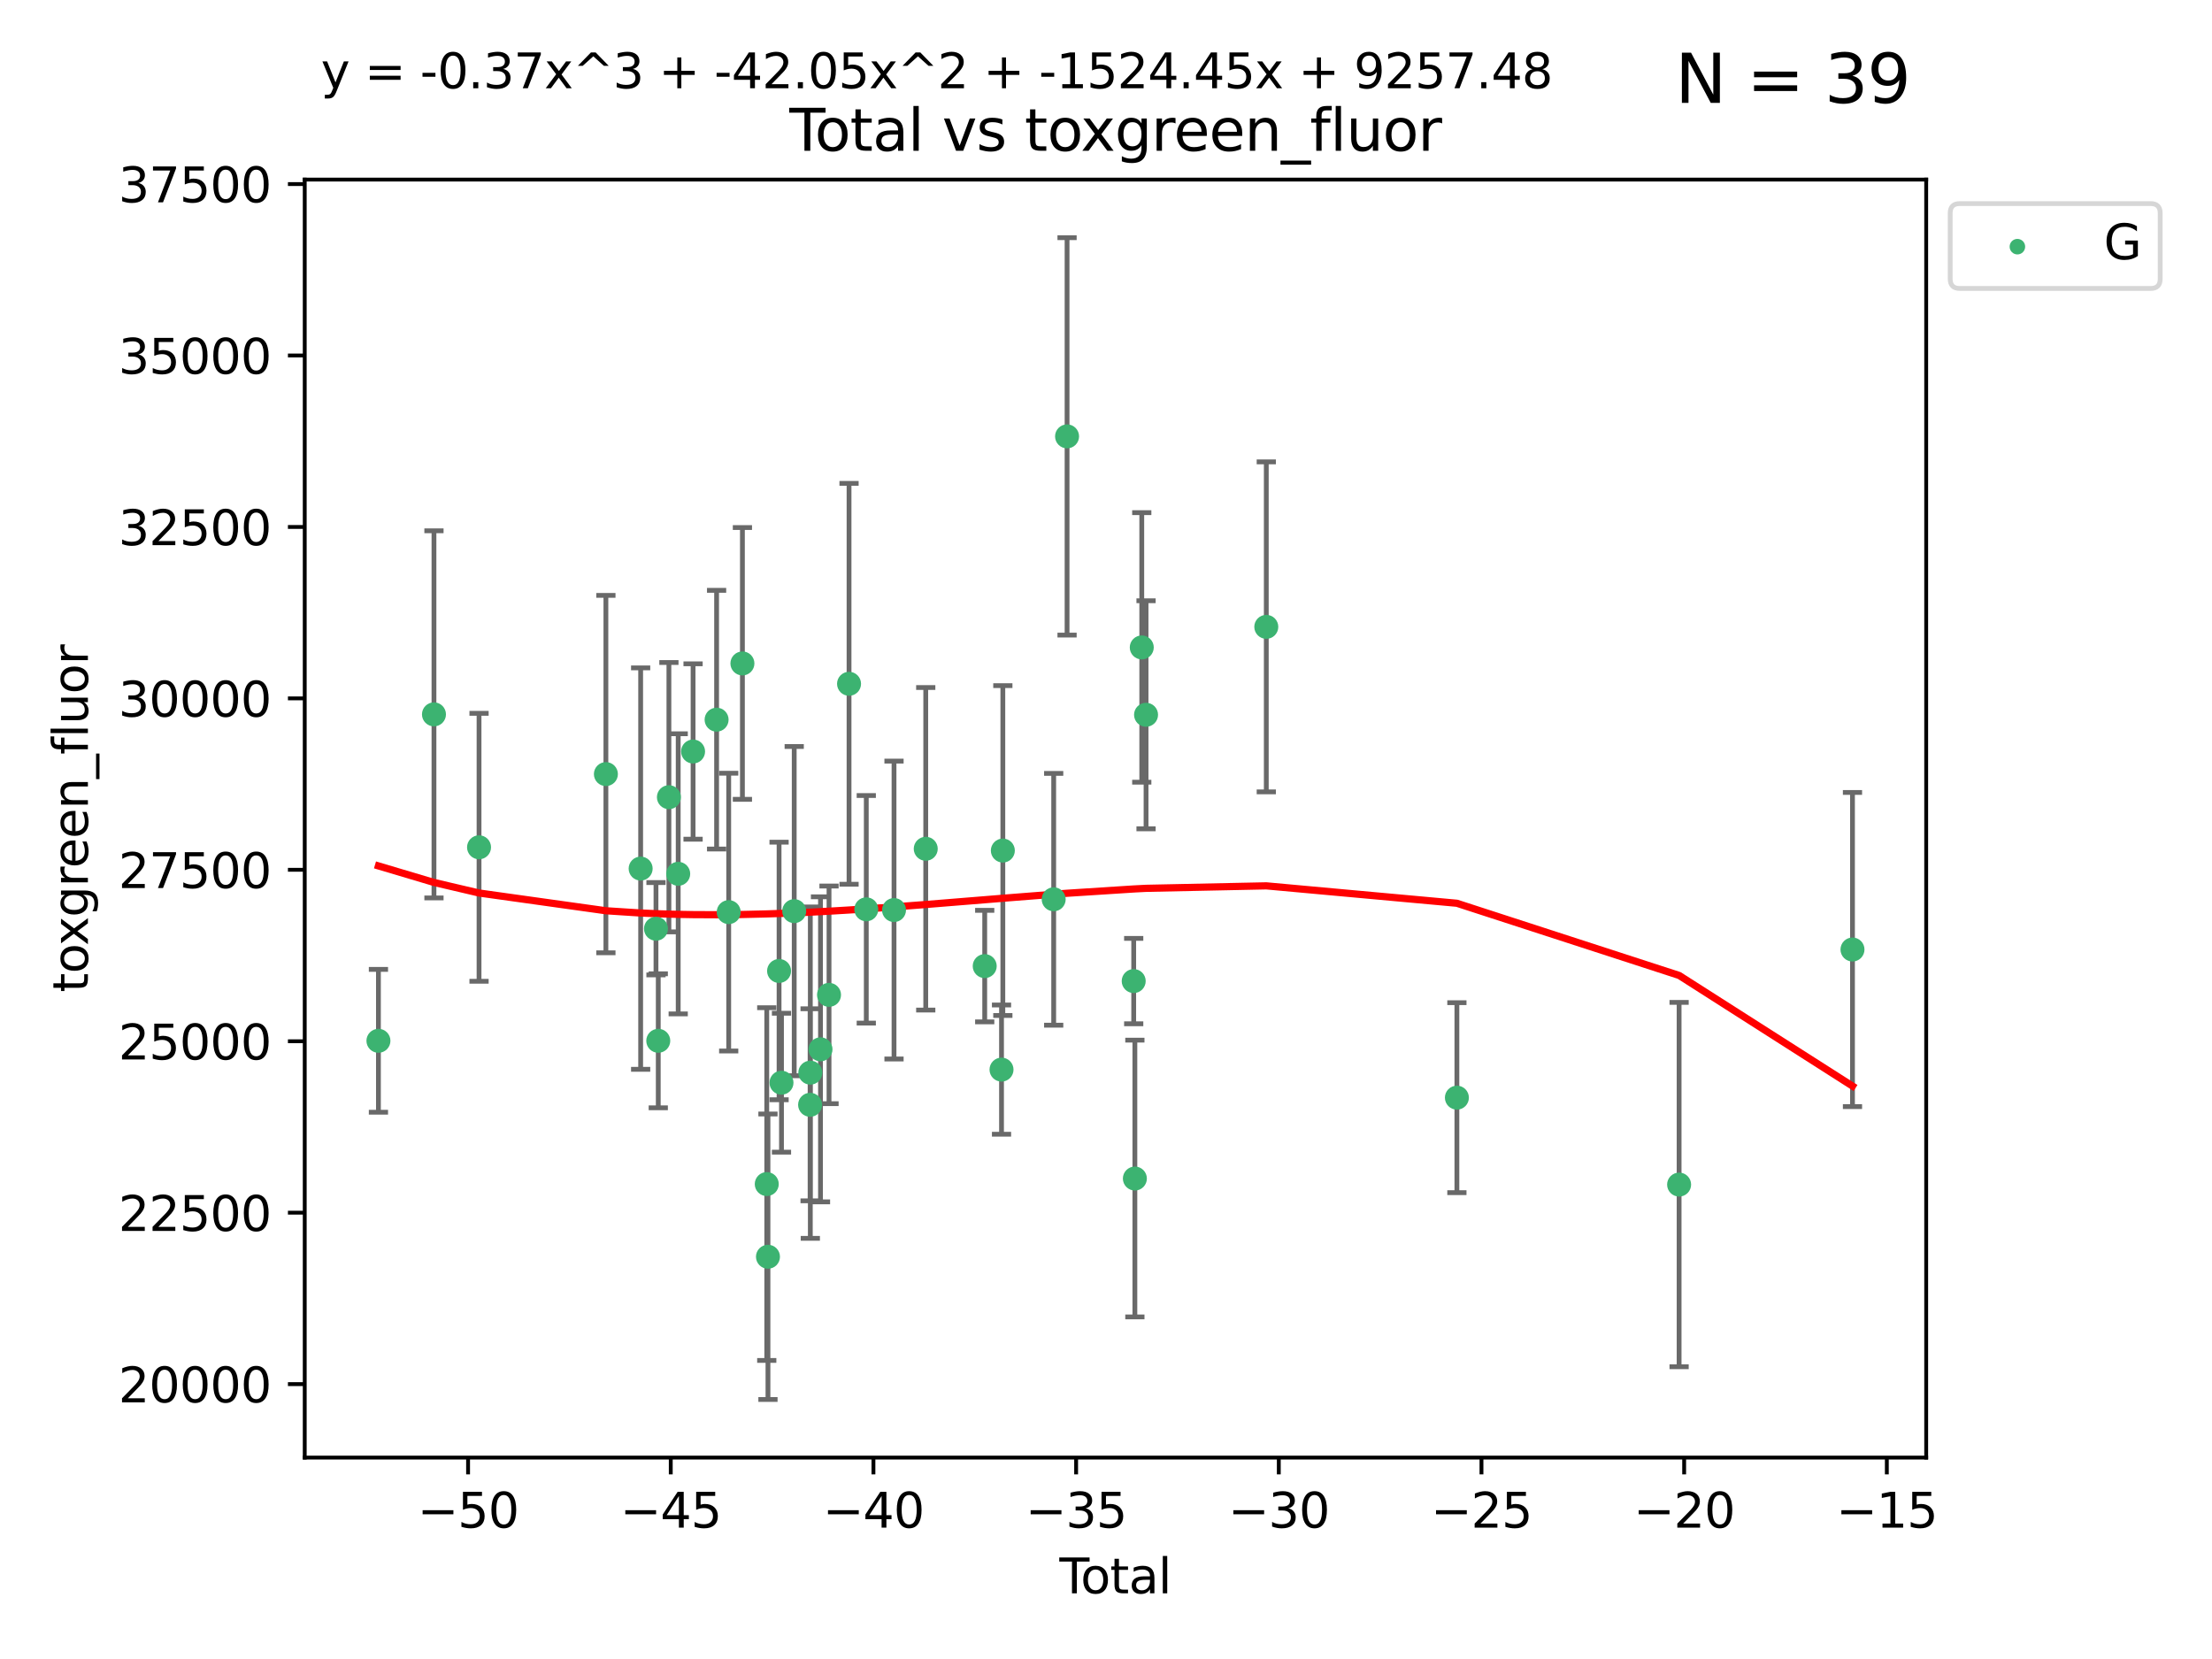 <?xml version="1.0" encoding="utf-8" standalone="no"?>
<!DOCTYPE svg PUBLIC "-//W3C//DTD SVG 1.1//EN"
  "http://www.w3.org/Graphics/SVG/1.1/DTD/svg11.dtd">
<svg xmlns:xlink="http://www.w3.org/1999/xlink" width="460.8pt" height="345.6pt" viewBox="0 0 460.8 345.6" xmlns="http://www.w3.org/2000/svg" version="1.1">
 <defs>
  <style type="text/css">*{stroke-linejoin: round; stroke-linecap: butt}</style>
 </defs>
 <g id="figure_1">
  <g id="patch_1">
   <path d="M 0 345.6 
L 460.8 345.6 
L 460.8 0 
L 0 0 
z
" style="fill: #ffffff"/>
  </g>
  <g id="axes_1">
   <g id="patch_2">
    <path d="M 63.481 303.64 
L 401.26 303.64 
L 401.26 37.411 
L 63.481 37.411 
z
" style="fill: #ffffff"/>
   </g>
   <g id="PathCollection_1">
    <defs>
     <path id="m3b9c6adaae" d="M 0 1.118 
C 0.297 1.118 0.581 1 0.791 0.791 
C 1 0.581 1.118 0.297 1.118 0 
C 1.118 -0.297 1 -0.581 0.791 -0.791 
C 0.581 -1 0.297 -1.118 0 -1.118 
C -0.297 -1.118 -0.581 -1 -0.791 -0.791 
C -1 -0.581 -1.118 -0.297 -1.118 0 
C -1.118 0.297 -1 0.581 -0.791 0.791 
C -0.581 1 -0.297 1.118 0 1.118 
z
" style="stroke: #3cb371"/>
    </defs>
    <g clip-path="url(#p99d0c70293)">
     <use xlink:href="#m3b9c6adaae" x="78.835" y="216.818" style="fill: #3cb371; stroke: #3cb371"/>
     <use xlink:href="#m3b9c6adaae" x="90.403" y="148.814" style="fill: #3cb371; stroke: #3cb371"/>
     <use xlink:href="#m3b9c6adaae" x="99.793" y="176.506" style="fill: #3cb371; stroke: #3cb371"/>
     <use xlink:href="#m3b9c6adaae" x="126.219" y="161.257" style="fill: #3cb371; stroke: #3cb371"/>
     <use xlink:href="#m3b9c6adaae" x="133.459" y="180.942" style="fill: #3cb371; stroke: #3cb371"/>
     <use xlink:href="#m3b9c6adaae" x="136.653" y="193.471" style="fill: #3cb371; stroke: #3cb371"/>
     <use xlink:href="#m3b9c6adaae" x="137.129" y="216.817" style="fill: #3cb371; stroke: #3cb371"/>
     <use xlink:href="#m3b9c6adaae" x="139.346" y="166.069" style="fill: #3cb371; stroke: #3cb371"/>
     <use xlink:href="#m3b9c6adaae" x="141.283" y="182.031" style="fill: #3cb371; stroke: #3cb371"/>
     <use xlink:href="#m3b9c6adaae" x="144.38" y="156.552" style="fill: #3cb371; stroke: #3cb371"/>
     <use xlink:href="#m3b9c6adaae" x="149.28" y="149.921" style="fill: #3cb371; stroke: #3cb371"/>
     <use xlink:href="#m3b9c6adaae" x="151.802" y="190.011" style="fill: #3cb371; stroke: #3cb371"/>
     <use xlink:href="#m3b9c6adaae" x="154.658" y="138.206" style="fill: #3cb371; stroke: #3cb371"/>
     <use xlink:href="#m3b9c6adaae" x="159.73" y="246.662" style="fill: #3cb371; stroke: #3cb371"/>
     <use xlink:href="#m3b9c6adaae" x="159.982" y="261.804" style="fill: #3cb371; stroke: #3cb371"/>
     <use xlink:href="#m3b9c6adaae" x="162.295" y="202.27" style="fill: #3cb371; stroke: #3cb371"/>
     <use xlink:href="#m3b9c6adaae" x="162.798" y="225.547" style="fill: #3cb371; stroke: #3cb371"/>
     <use xlink:href="#m3b9c6adaae" x="165.449" y="189.804" style="fill: #3cb371; stroke: #3cb371"/>
     <use xlink:href="#m3b9c6adaae" x="168.759" y="230.15" style="fill: #3cb371; stroke: #3cb371"/>
     <use xlink:href="#m3b9c6adaae" x="168.805" y="223.452" style="fill: #3cb371; stroke: #3cb371"/>
     <use xlink:href="#m3b9c6adaae" x="170.925" y="218.594" style="fill: #3cb371; stroke: #3cb371"/>
     <use xlink:href="#m3b9c6adaae" x="172.701" y="207.247" style="fill: #3cb371; stroke: #3cb371"/>
     <use xlink:href="#m3b9c6adaae" x="176.871" y="142.447" style="fill: #3cb371; stroke: #3cb371"/>
     <use xlink:href="#m3b9c6adaae" x="180.462" y="189.426" style="fill: #3cb371; stroke: #3cb371"/>
     <use xlink:href="#m3b9c6adaae" x="186.24" y="189.58" style="fill: #3cb371; stroke: #3cb371"/>
     <use xlink:href="#m3b9c6adaae" x="192.849" y="176.816" style="fill: #3cb371; stroke: #3cb371"/>
     <use xlink:href="#m3b9c6adaae" x="205.134" y="201.257" style="fill: #3cb371; stroke: #3cb371"/>
     <use xlink:href="#m3b9c6adaae" x="208.634" y="222.819" style="fill: #3cb371; stroke: #3cb371"/>
     <use xlink:href="#m3b9c6adaae" x="208.91" y="177.187" style="fill: #3cb371; stroke: #3cb371"/>
     <use xlink:href="#m3b9c6adaae" x="219.502" y="187.338" style="fill: #3cb371; stroke: #3cb371"/>
     <use xlink:href="#m3b9c6adaae" x="222.289" y="90.904" style="fill: #3cb371; stroke: #3cb371"/>
     <use xlink:href="#m3b9c6adaae" x="236.171" y="204.375" style="fill: #3cb371; stroke: #3cb371"/>
     <use xlink:href="#m3b9c6adaae" x="236.415" y="245.511" style="fill: #3cb371; stroke: #3cb371"/>
     <use xlink:href="#m3b9c6adaae" x="237.851" y="134.87" style="fill: #3cb371; stroke: #3cb371"/>
     <use xlink:href="#m3b9c6adaae" x="238.743" y="148.901" style="fill: #3cb371; stroke: #3cb371"/>
     <use xlink:href="#m3b9c6adaae" x="263.791" y="130.585" style="fill: #3cb371; stroke: #3cb371"/>
     <use xlink:href="#m3b9c6adaae" x="303.497" y="228.663" style="fill: #3cb371; stroke: #3cb371"/>
     <use xlink:href="#m3b9c6adaae" x="349.789" y="246.77" style="fill: #3cb371; stroke: #3cb371"/>
     <use xlink:href="#m3b9c6adaae" x="385.906" y="197.801" style="fill: #3cb371; stroke: #3cb371"/>
    </g>
   </g>
   <g id="matplotlib.axis_1">
    <g id="xtick_1">
     <g id="line2d_1">
      <defs>
       <path id="m5e3660c1a8" d="M 0 0 
L 0 3.5 
" style="stroke: #000000; stroke-width: 0.8"/>
      </defs>
      <g>
       <use xlink:href="#m5e3660c1a8" x="97.509" y="303.64" style="stroke: #000000; stroke-width: 0.8"/>
      </g>
     </g>
     <g id="text_1">
      <!-- −50 -->
      <g transform="translate(86.957 318.238)scale(0.1 -0.1)">
       <defs>
        <path id="DejaVuSans-2212" d="M 678 2272 
L 4684 2272 
L 4684 1741 
L 678 1741 
L 678 2272 
z
" transform="scale(0.016)"/>
        <path id="DejaVuSans-35" d="M 691 4666 
L 3169 4666 
L 3169 4134 
L 1269 4134 
L 1269 2991 
Q 1406 3038 1543 3061 
Q 1681 3084 1819 3084 
Q 2600 3084 3056 2656 
Q 3513 2228 3513 1497 
Q 3513 744 3044 326 
Q 2575 -91 1722 -91 
Q 1428 -91 1123 -41 
Q 819 9 494 109 
L 494 744 
Q 775 591 1075 516 
Q 1375 441 1709 441 
Q 2250 441 2565 725 
Q 2881 1009 2881 1497 
Q 2881 1984 2565 2268 
Q 2250 2553 1709 2553 
Q 1456 2553 1204 2497 
Q 953 2441 691 2322 
L 691 4666 
z
" transform="scale(0.016)"/>
        <path id="DejaVuSans-30" d="M 2034 4250 
Q 1547 4250 1301 3770 
Q 1056 3291 1056 2328 
Q 1056 1369 1301 889 
Q 1547 409 2034 409 
Q 2525 409 2770 889 
Q 3016 1369 3016 2328 
Q 3016 3291 2770 3770 
Q 2525 4250 2034 4250 
z
M 2034 4750 
Q 2819 4750 3233 4129 
Q 3647 3509 3647 2328 
Q 3647 1150 3233 529 
Q 2819 -91 2034 -91 
Q 1250 -91 836 529 
Q 422 1150 422 2328 
Q 422 3509 836 4129 
Q 1250 4750 2034 4750 
z
" transform="scale(0.016)"/>
       </defs>
       <use xlink:href="#DejaVuSans-2212"/>
       <use xlink:href="#DejaVuSans-35" x="83.789"/>
       <use xlink:href="#DejaVuSans-30" x="147.412"/>
      </g>
     </g>
    </g>
    <g id="xtick_2">
     <g id="line2d_2">
      <g>
       <use xlink:href="#m5e3660c1a8" x="139.731" y="303.64" style="stroke: #000000; stroke-width: 0.8"/>
      </g>
     </g>
     <g id="text_2">
      <!-- −45 -->
      <g transform="translate(129.179 318.238)scale(0.1 -0.1)">
       <defs>
        <path id="DejaVuSans-34" d="M 2419 4116 
L 825 1625 
L 2419 1625 
L 2419 4116 
z
M 2253 4666 
L 3047 4666 
L 3047 1625 
L 3713 1625 
L 3713 1100 
L 3047 1100 
L 3047 0 
L 2419 0 
L 2419 1100 
L 313 1100 
L 313 1709 
L 2253 4666 
z
" transform="scale(0.016)"/>
       </defs>
       <use xlink:href="#DejaVuSans-2212"/>
       <use xlink:href="#DejaVuSans-34" x="83.789"/>
       <use xlink:href="#DejaVuSans-35" x="147.412"/>
      </g>
     </g>
    </g>
    <g id="xtick_3">
     <g id="line2d_3">
      <g>
       <use xlink:href="#m5e3660c1a8" x="181.953" y="303.64" style="stroke: #000000; stroke-width: 0.8"/>
      </g>
     </g>
     <g id="text_3">
      <!-- −40 -->
      <g transform="translate(171.401 318.238)scale(0.1 -0.1)">
       <use xlink:href="#DejaVuSans-2212"/>
       <use xlink:href="#DejaVuSans-34" x="83.789"/>
       <use xlink:href="#DejaVuSans-30" x="147.412"/>
      </g>
     </g>
    </g>
    <g id="xtick_4">
     <g id="line2d_4">
      <g>
       <use xlink:href="#m5e3660c1a8" x="224.175" y="303.64" style="stroke: #000000; stroke-width: 0.8"/>
      </g>
     </g>
     <g id="text_4">
      <!-- −35 -->
      <g transform="translate(213.622 318.238)scale(0.1 -0.1)">
       <defs>
        <path id="DejaVuSans-33" d="M 2597 2516 
Q 3050 2419 3304 2112 
Q 3559 1806 3559 1356 
Q 3559 666 3084 287 
Q 2609 -91 1734 -91 
Q 1441 -91 1130 -33 
Q 819 25 488 141 
L 488 750 
Q 750 597 1062 519 
Q 1375 441 1716 441 
Q 2309 441 2620 675 
Q 2931 909 2931 1356 
Q 2931 1769 2642 2001 
Q 2353 2234 1838 2234 
L 1294 2234 
L 1294 2753 
L 1863 2753 
Q 2328 2753 2575 2939 
Q 2822 3125 2822 3475 
Q 2822 3834 2567 4026 
Q 2313 4219 1838 4219 
Q 1578 4219 1281 4162 
Q 984 4106 628 3988 
L 628 4550 
Q 988 4650 1302 4700 
Q 1616 4750 1894 4750 
Q 2613 4750 3031 4423 
Q 3450 4097 3450 3541 
Q 3450 3153 3228 2886 
Q 3006 2619 2597 2516 
z
" transform="scale(0.016)"/>
       </defs>
       <use xlink:href="#DejaVuSans-2212"/>
       <use xlink:href="#DejaVuSans-33" x="83.789"/>
       <use xlink:href="#DejaVuSans-35" x="147.412"/>
      </g>
     </g>
    </g>
    <g id="xtick_5">
     <g id="line2d_5">
      <g>
       <use xlink:href="#m5e3660c1a8" x="266.396" y="303.64" style="stroke: #000000; stroke-width: 0.8"/>
      </g>
     </g>
     <g id="text_5">
      <!-- −30 -->
      <g transform="translate(255.844 318.238)scale(0.1 -0.1)">
       <use xlink:href="#DejaVuSans-2212"/>
       <use xlink:href="#DejaVuSans-33" x="83.789"/>
       <use xlink:href="#DejaVuSans-30" x="147.412"/>
      </g>
     </g>
    </g>
    <g id="xtick_6">
     <g id="line2d_6">
      <g>
       <use xlink:href="#m5e3660c1a8" x="308.618" y="303.64" style="stroke: #000000; stroke-width: 0.8"/>
      </g>
     </g>
     <g id="text_6">
      <!-- −25 -->
      <g transform="translate(298.066 318.238)scale(0.1 -0.1)">
       <defs>
        <path id="DejaVuSans-32" d="M 1228 531 
L 3431 531 
L 3431 0 
L 469 0 
L 469 531 
Q 828 903 1448 1529 
Q 2069 2156 2228 2338 
Q 2531 2678 2651 2914 
Q 2772 3150 2772 3378 
Q 2772 3750 2511 3984 
Q 2250 4219 1831 4219 
Q 1534 4219 1204 4116 
Q 875 4013 500 3803 
L 500 4441 
Q 881 4594 1212 4672 
Q 1544 4750 1819 4750 
Q 2544 4750 2975 4387 
Q 3406 4025 3406 3419 
Q 3406 3131 3298 2873 
Q 3191 2616 2906 2266 
Q 2828 2175 2409 1742 
Q 1991 1309 1228 531 
z
" transform="scale(0.016)"/>
       </defs>
       <use xlink:href="#DejaVuSans-2212"/>
       <use xlink:href="#DejaVuSans-32" x="83.789"/>
       <use xlink:href="#DejaVuSans-35" x="147.412"/>
      </g>
     </g>
    </g>
    <g id="xtick_7">
     <g id="line2d_7">
      <g>
       <use xlink:href="#m5e3660c1a8" x="350.84" y="303.64" style="stroke: #000000; stroke-width: 0.8"/>
      </g>
     </g>
     <g id="text_7">
      <!-- −20 -->
      <g transform="translate(340.287 318.238)scale(0.1 -0.1)">
       <use xlink:href="#DejaVuSans-2212"/>
       <use xlink:href="#DejaVuSans-32" x="83.789"/>
       <use xlink:href="#DejaVuSans-30" x="147.412"/>
      </g>
     </g>
    </g>
    <g id="xtick_8">
     <g id="line2d_8">
      <g>
       <use xlink:href="#m5e3660c1a8" x="393.061" y="303.64" style="stroke: #000000; stroke-width: 0.8"/>
      </g>
     </g>
     <g id="text_8">
      <!-- −15 -->
      <g transform="translate(382.509 318.238)scale(0.1 -0.1)">
       <defs>
        <path id="DejaVuSans-31" d="M 794 531 
L 1825 531 
L 1825 4091 
L 703 3866 
L 703 4441 
L 1819 4666 
L 2450 4666 
L 2450 531 
L 3481 531 
L 3481 0 
L 794 0 
L 794 531 
z
" transform="scale(0.016)"/>
       </defs>
       <use xlink:href="#DejaVuSans-2212"/>
       <use xlink:href="#DejaVuSans-31" x="83.789"/>
       <use xlink:href="#DejaVuSans-35" x="147.412"/>
      </g>
     </g>
    </g>
    <g id="text_9">
     <!-- Total -->
     <g transform="translate(220.694 331.917)scale(0.1 -0.1)">
      <defs>
       <path id="DejaVuSans-54" d="M -19 4666 
L 3928 4666 
L 3928 4134 
L 2272 4134 
L 2272 0 
L 1638 0 
L 1638 4134 
L -19 4134 
L -19 4666 
z
" transform="scale(0.016)"/>
       <path id="DejaVuSans-6f" d="M 1959 3097 
Q 1497 3097 1228 2736 
Q 959 2375 959 1747 
Q 959 1119 1226 758 
Q 1494 397 1959 397 
Q 2419 397 2687 759 
Q 2956 1122 2956 1747 
Q 2956 2369 2687 2733 
Q 2419 3097 1959 3097 
z
M 1959 3584 
Q 2709 3584 3137 3096 
Q 3566 2609 3566 1747 
Q 3566 888 3137 398 
Q 2709 -91 1959 -91 
Q 1206 -91 779 398 
Q 353 888 353 1747 
Q 353 2609 779 3096 
Q 1206 3584 1959 3584 
z
" transform="scale(0.016)"/>
       <path id="DejaVuSans-74" d="M 1172 4494 
L 1172 3500 
L 2356 3500 
L 2356 3053 
L 1172 3053 
L 1172 1153 
Q 1172 725 1289 603 
Q 1406 481 1766 481 
L 2356 481 
L 2356 0 
L 1766 0 
Q 1100 0 847 248 
Q 594 497 594 1153 
L 594 3053 
L 172 3053 
L 172 3500 
L 594 3500 
L 594 4494 
L 1172 4494 
z
" transform="scale(0.016)"/>
       <path id="DejaVuSans-61" d="M 2194 1759 
Q 1497 1759 1228 1600 
Q 959 1441 959 1056 
Q 959 750 1161 570 
Q 1363 391 1709 391 
Q 2188 391 2477 730 
Q 2766 1069 2766 1631 
L 2766 1759 
L 2194 1759 
z
M 3341 1997 
L 3341 0 
L 2766 0 
L 2766 531 
Q 2569 213 2275 61 
Q 1981 -91 1556 -91 
Q 1019 -91 701 211 
Q 384 513 384 1019 
Q 384 1609 779 1909 
Q 1175 2209 1959 2209 
L 2766 2209 
L 2766 2266 
Q 2766 2663 2505 2880 
Q 2244 3097 1772 3097 
Q 1472 3097 1187 3025 
Q 903 2953 641 2809 
L 641 3341 
Q 956 3463 1253 3523 
Q 1550 3584 1831 3584 
Q 2591 3584 2966 3190 
Q 3341 2797 3341 1997 
z
" transform="scale(0.016)"/>
       <path id="DejaVuSans-6c" d="M 603 4863 
L 1178 4863 
L 1178 0 
L 603 0 
L 603 4863 
z
" transform="scale(0.016)"/>
      </defs>
      <use xlink:href="#DejaVuSans-54"/>
      <use xlink:href="#DejaVuSans-6f" x="44.084"/>
      <use xlink:href="#DejaVuSans-74" x="105.266"/>
      <use xlink:href="#DejaVuSans-61" x="144.475"/>
      <use xlink:href="#DejaVuSans-6c" x="205.754"/>
     </g>
    </g>
   </g>
   <g id="matplotlib.axis_2">
    <g id="ytick_1">
     <g id="line2d_9">
      <defs>
       <path id="me603b0753c" d="M 0 0 
L -3.5 0 
" style="stroke: #000000; stroke-width: 0.8"/>
      </defs>
      <g>
       <use xlink:href="#me603b0753c" x="63.481" y="288.337" style="stroke: #000000; stroke-width: 0.8"/>
      </g>
     </g>
     <g id="text_10">
      <!-- 20000 -->
      <g transform="translate(24.669 292.136)scale(0.1 -0.1)">
       <use xlink:href="#DejaVuSans-32"/>
       <use xlink:href="#DejaVuSans-30" x="63.623"/>
       <use xlink:href="#DejaVuSans-30" x="127.246"/>
       <use xlink:href="#DejaVuSans-30" x="190.869"/>
       <use xlink:href="#DejaVuSans-30" x="254.492"/>
      </g>
     </g>
    </g>
    <g id="ytick_2">
     <g id="line2d_10">
      <g>
       <use xlink:href="#me603b0753c" x="63.481" y="252.624" style="stroke: #000000; stroke-width: 0.8"/>
      </g>
     </g>
     <g id="text_11">
      <!-- 22500 -->
      <g transform="translate(24.669 256.423)scale(0.1 -0.1)">
       <use xlink:href="#DejaVuSans-32"/>
       <use xlink:href="#DejaVuSans-32" x="63.623"/>
       <use xlink:href="#DejaVuSans-35" x="127.246"/>
       <use xlink:href="#DejaVuSans-30" x="190.869"/>
       <use xlink:href="#DejaVuSans-30" x="254.492"/>
      </g>
     </g>
    </g>
    <g id="ytick_3">
     <g id="line2d_11">
      <g>
       <use xlink:href="#me603b0753c" x="63.481" y="216.91" style="stroke: #000000; stroke-width: 0.8"/>
      </g>
     </g>
     <g id="text_12">
      <!-- 25000 -->
      <g transform="translate(24.669 220.71)scale(0.1 -0.1)">
       <use xlink:href="#DejaVuSans-32"/>
       <use xlink:href="#DejaVuSans-35" x="63.623"/>
       <use xlink:href="#DejaVuSans-30" x="127.246"/>
       <use xlink:href="#DejaVuSans-30" x="190.869"/>
       <use xlink:href="#DejaVuSans-30" x="254.492"/>
      </g>
     </g>
    </g>
    <g id="ytick_4">
     <g id="line2d_12">
      <g>
       <use xlink:href="#me603b0753c" x="63.481" y="181.197" style="stroke: #000000; stroke-width: 0.8"/>
      </g>
     </g>
     <g id="text_13">
      <!-- 27500 -->
      <g transform="translate(24.669 184.996)scale(0.1 -0.1)">
       <defs>
        <path id="DejaVuSans-37" d="M 525 4666 
L 3525 4666 
L 3525 4397 
L 1831 0 
L 1172 0 
L 2766 4134 
L 525 4134 
L 525 4666 
z
" transform="scale(0.016)"/>
       </defs>
       <use xlink:href="#DejaVuSans-32"/>
       <use xlink:href="#DejaVuSans-37" x="63.623"/>
       <use xlink:href="#DejaVuSans-35" x="127.246"/>
       <use xlink:href="#DejaVuSans-30" x="190.869"/>
       <use xlink:href="#DejaVuSans-30" x="254.492"/>
      </g>
     </g>
    </g>
    <g id="ytick_5">
     <g id="line2d_13">
      <g>
       <use xlink:href="#me603b0753c" x="63.481" y="145.484" style="stroke: #000000; stroke-width: 0.8"/>
      </g>
     </g>
     <g id="text_14">
      <!-- 30000 -->
      <g transform="translate(24.669 149.283)scale(0.1 -0.1)">
       <use xlink:href="#DejaVuSans-33"/>
       <use xlink:href="#DejaVuSans-30" x="63.623"/>
       <use xlink:href="#DejaVuSans-30" x="127.246"/>
       <use xlink:href="#DejaVuSans-30" x="190.869"/>
       <use xlink:href="#DejaVuSans-30" x="254.492"/>
      </g>
     </g>
    </g>
    <g id="ytick_6">
     <g id="line2d_14">
      <g>
       <use xlink:href="#me603b0753c" x="63.481" y="109.77" style="stroke: #000000; stroke-width: 0.8"/>
      </g>
     </g>
     <g id="text_15">
      <!-- 32500 -->
      <g transform="translate(24.669 113.569)scale(0.1 -0.1)">
       <use xlink:href="#DejaVuSans-33"/>
       <use xlink:href="#DejaVuSans-32" x="63.623"/>
       <use xlink:href="#DejaVuSans-35" x="127.246"/>
       <use xlink:href="#DejaVuSans-30" x="190.869"/>
       <use xlink:href="#DejaVuSans-30" x="254.492"/>
      </g>
     </g>
    </g>
    <g id="ytick_7">
     <g id="line2d_15">
      <g>
       <use xlink:href="#me603b0753c" x="63.481" y="74.057" style="stroke: #000000; stroke-width: 0.8"/>
      </g>
     </g>
     <g id="text_16">
      <!-- 35000 -->
      <g transform="translate(24.669 77.856)scale(0.1 -0.1)">
       <use xlink:href="#DejaVuSans-33"/>
       <use xlink:href="#DejaVuSans-35" x="63.623"/>
       <use xlink:href="#DejaVuSans-30" x="127.246"/>
       <use xlink:href="#DejaVuSans-30" x="190.869"/>
       <use xlink:href="#DejaVuSans-30" x="254.492"/>
      </g>
     </g>
    </g>
    <g id="ytick_8">
     <g id="line2d_16">
      <g>
       <use xlink:href="#me603b0753c" x="63.481" y="38.343" style="stroke: #000000; stroke-width: 0.8"/>
      </g>
     </g>
     <g id="text_17">
      <!-- 37500 -->
      <g transform="translate(24.669 42.143)scale(0.1 -0.1)">
       <use xlink:href="#DejaVuSans-33"/>
       <use xlink:href="#DejaVuSans-37" x="63.623"/>
       <use xlink:href="#DejaVuSans-35" x="127.246"/>
       <use xlink:href="#DejaVuSans-30" x="190.869"/>
       <use xlink:href="#DejaVuSans-30" x="254.492"/>
      </g>
     </g>
    </g>
    <g id="text_18">
     <!-- toxgreen_fluor -->
     <g transform="translate(18.311 206.72)rotate(-90)scale(0.1 -0.1)">
      <defs>
       <path id="DejaVuSans-78" d="M 3513 3500 
L 2247 1797 
L 3578 0 
L 2900 0 
L 1881 1375 
L 863 0 
L 184 0 
L 1544 1831 
L 300 3500 
L 978 3500 
L 1906 2253 
L 2834 3500 
L 3513 3500 
z
" transform="scale(0.016)"/>
       <path id="DejaVuSans-67" d="M 2906 1791 
Q 2906 2416 2648 2759 
Q 2391 3103 1925 3103 
Q 1463 3103 1205 2759 
Q 947 2416 947 1791 
Q 947 1169 1205 825 
Q 1463 481 1925 481 
Q 2391 481 2648 825 
Q 2906 1169 2906 1791 
z
M 3481 434 
Q 3481 -459 3084 -895 
Q 2688 -1331 1869 -1331 
Q 1566 -1331 1297 -1286 
Q 1028 -1241 775 -1147 
L 775 -588 
Q 1028 -725 1275 -790 
Q 1522 -856 1778 -856 
Q 2344 -856 2625 -561 
Q 2906 -266 2906 331 
L 2906 616 
Q 2728 306 2450 153 
Q 2172 0 1784 0 
Q 1141 0 747 490 
Q 353 981 353 1791 
Q 353 2603 747 3093 
Q 1141 3584 1784 3584 
Q 2172 3584 2450 3431 
Q 2728 3278 2906 2969 
L 2906 3500 
L 3481 3500 
L 3481 434 
z
" transform="scale(0.016)"/>
       <path id="DejaVuSans-72" d="M 2631 2963 
Q 2534 3019 2420 3045 
Q 2306 3072 2169 3072 
Q 1681 3072 1420 2755 
Q 1159 2438 1159 1844 
L 1159 0 
L 581 0 
L 581 3500 
L 1159 3500 
L 1159 2956 
Q 1341 3275 1631 3429 
Q 1922 3584 2338 3584 
Q 2397 3584 2469 3576 
Q 2541 3569 2628 3553 
L 2631 2963 
z
" transform="scale(0.016)"/>
       <path id="DejaVuSans-65" d="M 3597 1894 
L 3597 1613 
L 953 1613 
Q 991 1019 1311 708 
Q 1631 397 2203 397 
Q 2534 397 2845 478 
Q 3156 559 3463 722 
L 3463 178 
Q 3153 47 2828 -22 
Q 2503 -91 2169 -91 
Q 1331 -91 842 396 
Q 353 884 353 1716 
Q 353 2575 817 3079 
Q 1281 3584 2069 3584 
Q 2775 3584 3186 3129 
Q 3597 2675 3597 1894 
z
M 3022 2063 
Q 3016 2534 2758 2815 
Q 2500 3097 2075 3097 
Q 1594 3097 1305 2825 
Q 1016 2553 972 2059 
L 3022 2063 
z
" transform="scale(0.016)"/>
       <path id="DejaVuSans-6e" d="M 3513 2113 
L 3513 0 
L 2938 0 
L 2938 2094 
Q 2938 2591 2744 2837 
Q 2550 3084 2163 3084 
Q 1697 3084 1428 2787 
Q 1159 2491 1159 1978 
L 1159 0 
L 581 0 
L 581 3500 
L 1159 3500 
L 1159 2956 
Q 1366 3272 1645 3428 
Q 1925 3584 2291 3584 
Q 2894 3584 3203 3211 
Q 3513 2838 3513 2113 
z
" transform="scale(0.016)"/>
       <path id="DejaVuSans-5f" d="M 3263 -1063 
L 3263 -1509 
L -63 -1509 
L -63 -1063 
L 3263 -1063 
z
" transform="scale(0.016)"/>
       <path id="DejaVuSans-66" d="M 2375 4863 
L 2375 4384 
L 1825 4384 
Q 1516 4384 1395 4259 
Q 1275 4134 1275 3809 
L 1275 3500 
L 2222 3500 
L 2222 3053 
L 1275 3053 
L 1275 0 
L 697 0 
L 697 3053 
L 147 3053 
L 147 3500 
L 697 3500 
L 697 3744 
Q 697 4328 969 4595 
Q 1241 4863 1831 4863 
L 2375 4863 
z
" transform="scale(0.016)"/>
       <path id="DejaVuSans-75" d="M 544 1381 
L 544 3500 
L 1119 3500 
L 1119 1403 
Q 1119 906 1312 657 
Q 1506 409 1894 409 
Q 2359 409 2629 706 
Q 2900 1003 2900 1516 
L 2900 3500 
L 3475 3500 
L 3475 0 
L 2900 0 
L 2900 538 
Q 2691 219 2414 64 
Q 2138 -91 1772 -91 
Q 1169 -91 856 284 
Q 544 659 544 1381 
z
M 1991 3584 
L 1991 3584 
z
" transform="scale(0.016)"/>
      </defs>
      <use xlink:href="#DejaVuSans-74"/>
      <use xlink:href="#DejaVuSans-6f" x="39.209"/>
      <use xlink:href="#DejaVuSans-78" x="97.266"/>
      <use xlink:href="#DejaVuSans-67" x="156.445"/>
      <use xlink:href="#DejaVuSans-72" x="219.922"/>
      <use xlink:href="#DejaVuSans-65" x="258.785"/>
      <use xlink:href="#DejaVuSans-65" x="320.309"/>
      <use xlink:href="#DejaVuSans-6e" x="381.832"/>
      <use xlink:href="#DejaVuSans-5f" x="445.211"/>
      <use xlink:href="#DejaVuSans-66" x="495.211"/>
      <use xlink:href="#DejaVuSans-6c" x="530.416"/>
      <use xlink:href="#DejaVuSans-75" x="558.199"/>
      <use xlink:href="#DejaVuSans-6f" x="621.578"/>
      <use xlink:href="#DejaVuSans-72" x="682.76"/>
     </g>
    </g>
   </g>
   <g id="LineCollection_1">
    <path d="M 78.835 231.696 
L 78.835 201.94 
" clip-path="url(#p99d0c70293)" style="fill: none; stroke: #696969"/>
    <path d="M 90.403 187.056 
L 90.403 110.572 
" clip-path="url(#p99d0c70293)" style="fill: none; stroke: #696969"/>
    <path d="M 99.793 204.415 
L 99.793 148.598 
" clip-path="url(#p99d0c70293)" style="fill: none; stroke: #696969"/>
    <path d="M 126.219 198.482 
L 126.219 124.031 
" clip-path="url(#p99d0c70293)" style="fill: none; stroke: #696969"/>
    <path d="M 133.459 222.755 
L 133.459 139.129 
" clip-path="url(#p99d0c70293)" style="fill: none; stroke: #696969"/>
    <path d="M 136.653 203.089 
L 136.653 183.853 
" clip-path="url(#p99d0c70293)" style="fill: none; stroke: #696969"/>
    <path d="M 137.129 230.778 
L 137.129 202.856 
" clip-path="url(#p99d0c70293)" style="fill: none; stroke: #696969"/>
    <path d="M 139.346 194.125 
L 139.346 138.013 
" clip-path="url(#p99d0c70293)" style="fill: none; stroke: #696969"/>
    <path d="M 141.283 211.209 
L 141.283 152.854 
" clip-path="url(#p99d0c70293)" style="fill: none; stroke: #696969"/>
    <path d="M 144.38 174.82 
L 144.38 138.284 
" clip-path="url(#p99d0c70293)" style="fill: none; stroke: #696969"/>
    <path d="M 149.28 176.864 
L 149.28 122.979 
" clip-path="url(#p99d0c70293)" style="fill: none; stroke: #696969"/>
    <path d="M 151.802 218.941 
L 151.802 161.08 
" clip-path="url(#p99d0c70293)" style="fill: none; stroke: #696969"/>
    <path d="M 154.658 166.515 
L 154.658 109.896 
" clip-path="url(#p99d0c70293)" style="fill: none; stroke: #696969"/>
    <path d="M 159.73 283.405 
L 159.73 209.919 
" clip-path="url(#p99d0c70293)" style="fill: none; stroke: #696969"/>
    <path d="M 159.982 291.539 
L 159.982 232.069 
" clip-path="url(#p99d0c70293)" style="fill: none; stroke: #696969"/>
    <path d="M 162.295 229.097 
L 162.295 175.443 
" clip-path="url(#p99d0c70293)" style="fill: none; stroke: #696969"/>
    <path d="M 162.798 240.014 
L 162.798 211.08 
" clip-path="url(#p99d0c70293)" style="fill: none; stroke: #696969"/>
    <path d="M 165.449 224.096 
L 165.449 155.511 
" clip-path="url(#p99d0c70293)" style="fill: none; stroke: #696969"/>
    <path d="M 168.759 250.156 
L 168.759 210.144 
" clip-path="url(#p99d0c70293)" style="fill: none; stroke: #696969"/>
    <path d="M 168.805 257.97 
L 168.805 188.933 
" clip-path="url(#p99d0c70293)" style="fill: none; stroke: #696969"/>
    <path d="M 170.925 250.369 
L 170.925 186.819 
" clip-path="url(#p99d0c70293)" style="fill: none; stroke: #696969"/>
    <path d="M 172.701 229.917 
L 172.701 184.576 
" clip-path="url(#p99d0c70293)" style="fill: none; stroke: #696969"/>
    <path d="M 176.871 184.202 
L 176.871 100.691 
" clip-path="url(#p99d0c70293)" style="fill: none; stroke: #696969"/>
    <path d="M 180.462 213.133 
L 180.462 165.72 
" clip-path="url(#p99d0c70293)" style="fill: none; stroke: #696969"/>
    <path d="M 186.24 220.608 
L 186.24 158.553 
" clip-path="url(#p99d0c70293)" style="fill: none; stroke: #696969"/>
    <path d="M 192.849 210.413 
L 192.849 143.22 
" clip-path="url(#p99d0c70293)" style="fill: none; stroke: #696969"/>
    <path d="M 205.134 212.875 
L 205.134 189.639 
" clip-path="url(#p99d0c70293)" style="fill: none; stroke: #696969"/>
    <path d="M 208.634 236.284 
L 208.634 209.355 
" clip-path="url(#p99d0c70293)" style="fill: none; stroke: #696969"/>
    <path d="M 208.91 211.544 
L 208.91 142.831 
" clip-path="url(#p99d0c70293)" style="fill: none; stroke: #696969"/>
    <path d="M 219.502 213.565 
L 219.502 161.111 
" clip-path="url(#p99d0c70293)" style="fill: none; stroke: #696969"/>
    <path d="M 222.289 132.295 
L 222.289 49.513 
" clip-path="url(#p99d0c70293)" style="fill: none; stroke: #696969"/>
    <path d="M 236.171 213.27 
L 236.171 195.48 
" clip-path="url(#p99d0c70293)" style="fill: none; stroke: #696969"/>
    <path d="M 236.415 274.338 
L 236.415 216.683 
" clip-path="url(#p99d0c70293)" style="fill: none; stroke: #696969"/>
    <path d="M 237.851 162.945 
L 237.851 106.795 
" clip-path="url(#p99d0c70293)" style="fill: none; stroke: #696969"/>
    <path d="M 238.743 172.658 
L 238.743 125.145 
" clip-path="url(#p99d0c70293)" style="fill: none; stroke: #696969"/>
    <path d="M 263.791 164.956 
L 263.791 96.214 
" clip-path="url(#p99d0c70293)" style="fill: none; stroke: #696969"/>
    <path d="M 303.497 248.45 
L 303.497 208.876 
" clip-path="url(#p99d0c70293)" style="fill: none; stroke: #696969"/>
    <path d="M 349.789 284.719 
L 349.789 208.82 
" clip-path="url(#p99d0c70293)" style="fill: none; stroke: #696969"/>
    <path d="M 385.906 230.522 
L 385.906 165.08 
" clip-path="url(#p99d0c70293)" style="fill: none; stroke: #696969"/>
   </g>
   <g id="line2d_17">
    <defs>
     <path id="md13848a244" d="M 2 0 
L -2 -0 
" style="stroke: #696969"/>
    </defs>
    <g clip-path="url(#p99d0c70293)">
     <use xlink:href="#md13848a244" x="78.835" y="231.696" style="fill: #696969; stroke: #696969"/>
     <use xlink:href="#md13848a244" x="90.403" y="187.056" style="fill: #696969; stroke: #696969"/>
     <use xlink:href="#md13848a244" x="99.793" y="204.415" style="fill: #696969; stroke: #696969"/>
     <use xlink:href="#md13848a244" x="126.219" y="198.482" style="fill: #696969; stroke: #696969"/>
     <use xlink:href="#md13848a244" x="133.459" y="222.755" style="fill: #696969; stroke: #696969"/>
     <use xlink:href="#md13848a244" x="136.653" y="203.089" style="fill: #696969; stroke: #696969"/>
     <use xlink:href="#md13848a244" x="137.129" y="230.778" style="fill: #696969; stroke: #696969"/>
     <use xlink:href="#md13848a244" x="139.346" y="194.125" style="fill: #696969; stroke: #696969"/>
     <use xlink:href="#md13848a244" x="141.283" y="211.209" style="fill: #696969; stroke: #696969"/>
     <use xlink:href="#md13848a244" x="144.38" y="174.82" style="fill: #696969; stroke: #696969"/>
     <use xlink:href="#md13848a244" x="149.28" y="176.864" style="fill: #696969; stroke: #696969"/>
     <use xlink:href="#md13848a244" x="151.802" y="218.941" style="fill: #696969; stroke: #696969"/>
     <use xlink:href="#md13848a244" x="154.658" y="166.515" style="fill: #696969; stroke: #696969"/>
     <use xlink:href="#md13848a244" x="159.73" y="283.405" style="fill: #696969; stroke: #696969"/>
     <use xlink:href="#md13848a244" x="159.982" y="291.539" style="fill: #696969; stroke: #696969"/>
     <use xlink:href="#md13848a244" x="162.295" y="229.097" style="fill: #696969; stroke: #696969"/>
     <use xlink:href="#md13848a244" x="162.798" y="240.014" style="fill: #696969; stroke: #696969"/>
     <use xlink:href="#md13848a244" x="165.449" y="224.096" style="fill: #696969; stroke: #696969"/>
     <use xlink:href="#md13848a244" x="168.759" y="250.156" style="fill: #696969; stroke: #696969"/>
     <use xlink:href="#md13848a244" x="168.805" y="257.97" style="fill: #696969; stroke: #696969"/>
     <use xlink:href="#md13848a244" x="170.925" y="250.369" style="fill: #696969; stroke: #696969"/>
     <use xlink:href="#md13848a244" x="172.701" y="229.917" style="fill: #696969; stroke: #696969"/>
     <use xlink:href="#md13848a244" x="176.871" y="184.202" style="fill: #696969; stroke: #696969"/>
     <use xlink:href="#md13848a244" x="180.462" y="213.133" style="fill: #696969; stroke: #696969"/>
     <use xlink:href="#md13848a244" x="186.24" y="220.608" style="fill: #696969; stroke: #696969"/>
     <use xlink:href="#md13848a244" x="192.849" y="210.413" style="fill: #696969; stroke: #696969"/>
     <use xlink:href="#md13848a244" x="205.134" y="212.875" style="fill: #696969; stroke: #696969"/>
     <use xlink:href="#md13848a244" x="208.634" y="236.284" style="fill: #696969; stroke: #696969"/>
     <use xlink:href="#md13848a244" x="208.91" y="211.544" style="fill: #696969; stroke: #696969"/>
     <use xlink:href="#md13848a244" x="219.502" y="213.565" style="fill: #696969; stroke: #696969"/>
     <use xlink:href="#md13848a244" x="222.289" y="132.295" style="fill: #696969; stroke: #696969"/>
     <use xlink:href="#md13848a244" x="236.171" y="213.27" style="fill: #696969; stroke: #696969"/>
     <use xlink:href="#md13848a244" x="236.415" y="274.338" style="fill: #696969; stroke: #696969"/>
     <use xlink:href="#md13848a244" x="237.851" y="162.945" style="fill: #696969; stroke: #696969"/>
     <use xlink:href="#md13848a244" x="238.743" y="172.658" style="fill: #696969; stroke: #696969"/>
     <use xlink:href="#md13848a244" x="263.791" y="164.956" style="fill: #696969; stroke: #696969"/>
     <use xlink:href="#md13848a244" x="303.497" y="248.45" style="fill: #696969; stroke: #696969"/>
     <use xlink:href="#md13848a244" x="349.789" y="284.719" style="fill: #696969; stroke: #696969"/>
     <use xlink:href="#md13848a244" x="385.906" y="230.522" style="fill: #696969; stroke: #696969"/>
    </g>
   </g>
   <g id="line2d_18">
    <g clip-path="url(#p99d0c70293)">
     <use xlink:href="#md13848a244" x="78.835" y="201.94" style="fill: #696969; stroke: #696969"/>
     <use xlink:href="#md13848a244" x="90.403" y="110.572" style="fill: #696969; stroke: #696969"/>
     <use xlink:href="#md13848a244" x="99.793" y="148.598" style="fill: #696969; stroke: #696969"/>
     <use xlink:href="#md13848a244" x="126.219" y="124.031" style="fill: #696969; stroke: #696969"/>
     <use xlink:href="#md13848a244" x="133.459" y="139.129" style="fill: #696969; stroke: #696969"/>
     <use xlink:href="#md13848a244" x="136.653" y="183.853" style="fill: #696969; stroke: #696969"/>
     <use xlink:href="#md13848a244" x="137.129" y="202.856" style="fill: #696969; stroke: #696969"/>
     <use xlink:href="#md13848a244" x="139.346" y="138.013" style="fill: #696969; stroke: #696969"/>
     <use xlink:href="#md13848a244" x="141.283" y="152.854" style="fill: #696969; stroke: #696969"/>
     <use xlink:href="#md13848a244" x="144.38" y="138.284" style="fill: #696969; stroke: #696969"/>
     <use xlink:href="#md13848a244" x="149.28" y="122.979" style="fill: #696969; stroke: #696969"/>
     <use xlink:href="#md13848a244" x="151.802" y="161.08" style="fill: #696969; stroke: #696969"/>
     <use xlink:href="#md13848a244" x="154.658" y="109.896" style="fill: #696969; stroke: #696969"/>
     <use xlink:href="#md13848a244" x="159.73" y="209.919" style="fill: #696969; stroke: #696969"/>
     <use xlink:href="#md13848a244" x="159.982" y="232.069" style="fill: #696969; stroke: #696969"/>
     <use xlink:href="#md13848a244" x="162.295" y="175.443" style="fill: #696969; stroke: #696969"/>
     <use xlink:href="#md13848a244" x="162.798" y="211.08" style="fill: #696969; stroke: #696969"/>
     <use xlink:href="#md13848a244" x="165.449" y="155.511" style="fill: #696969; stroke: #696969"/>
     <use xlink:href="#md13848a244" x="168.759" y="210.144" style="fill: #696969; stroke: #696969"/>
     <use xlink:href="#md13848a244" x="168.805" y="188.933" style="fill: #696969; stroke: #696969"/>
     <use xlink:href="#md13848a244" x="170.925" y="186.819" style="fill: #696969; stroke: #696969"/>
     <use xlink:href="#md13848a244" x="172.701" y="184.576" style="fill: #696969; stroke: #696969"/>
     <use xlink:href="#md13848a244" x="176.871" y="100.691" style="fill: #696969; stroke: #696969"/>
     <use xlink:href="#md13848a244" x="180.462" y="165.72" style="fill: #696969; stroke: #696969"/>
     <use xlink:href="#md13848a244" x="186.24" y="158.553" style="fill: #696969; stroke: #696969"/>
     <use xlink:href="#md13848a244" x="192.849" y="143.22" style="fill: #696969; stroke: #696969"/>
     <use xlink:href="#md13848a244" x="205.134" y="189.639" style="fill: #696969; stroke: #696969"/>
     <use xlink:href="#md13848a244" x="208.634" y="209.355" style="fill: #696969; stroke: #696969"/>
     <use xlink:href="#md13848a244" x="208.91" y="142.831" style="fill: #696969; stroke: #696969"/>
     <use xlink:href="#md13848a244" x="219.502" y="161.111" style="fill: #696969; stroke: #696969"/>
     <use xlink:href="#md13848a244" x="222.289" y="49.513" style="fill: #696969; stroke: #696969"/>
     <use xlink:href="#md13848a244" x="236.171" y="195.48" style="fill: #696969; stroke: #696969"/>
     <use xlink:href="#md13848a244" x="236.415" y="216.683" style="fill: #696969; stroke: #696969"/>
     <use xlink:href="#md13848a244" x="237.851" y="106.795" style="fill: #696969; stroke: #696969"/>
     <use xlink:href="#md13848a244" x="238.743" y="125.145" style="fill: #696969; stroke: #696969"/>
     <use xlink:href="#md13848a244" x="263.791" y="96.214" style="fill: #696969; stroke: #696969"/>
     <use xlink:href="#md13848a244" x="303.497" y="208.876" style="fill: #696969; stroke: #696969"/>
     <use xlink:href="#md13848a244" x="349.789" y="208.82" style="fill: #696969; stroke: #696969"/>
     <use xlink:href="#md13848a244" x="385.906" y="165.08" style="fill: #696969; stroke: #696969"/>
    </g>
   </g>
   <g id="line2d_19">
    <path d="M 78.835 180.385 
L 90.403 183.83 
L 99.793 186.028 
L 126.219 189.727 
L 133.459 190.194 
L 136.653 190.336 
L 137.129 190.354 
L 139.346 190.428 
L 141.283 190.478 
L 144.38 190.532 
L 149.28 190.557 
L 151.802 190.542 
L 154.658 190.504 
L 159.73 190.384 
L 159.982 190.376 
L 162.295 190.299 
L 162.798 190.281 
L 165.449 190.176 
L 168.759 190.024 
L 168.805 190.022 
L 170.925 189.914 
L 172.701 189.817 
L 176.871 189.57 
L 180.462 189.337 
L 186.24 188.93 
L 192.849 188.425 
L 205.134 187.431 
L 208.634 187.146 
L 208.91 187.123 
L 219.502 186.289 
L 222.289 186.082 
L 236.171 185.189 
L 236.415 185.176 
L 237.851 185.101 
L 238.743 185.056 
L 263.791 184.539 
L 303.497 188.164 
L 349.789 203.2 
L 385.906 226.246 
" clip-path="url(#p99d0c70293)" style="fill: none; stroke: #ff0000; stroke-width: 1.5; stroke-linecap: square"/>
   </g>
   <g id="line2d_20">
    <defs>
     <path id="m2ea7e1c4f1" d="M 0 2 
C 0.53 2 1.039 1.789 1.414 1.414 
C 1.789 1.039 2 0.53 2 0 
C 2 -0.53 1.789 -1.039 1.414 -1.414 
C 1.039 -1.789 0.53 -2 0 -2 
C -0.53 -2 -1.039 -1.789 -1.414 -1.414 
C -1.789 -1.039 -2 -0.53 -2 0 
C -2 0.53 -1.789 1.039 -1.414 1.414 
C -1.039 1.789 -0.53 2 0 2 
z
" style="stroke: #3cb371"/>
    </defs>
    <g clip-path="url(#p99d0c70293)">
     <use xlink:href="#m2ea7e1c4f1" x="78.835" y="216.818" style="fill: #3cb371; stroke: #3cb371"/>
     <use xlink:href="#m2ea7e1c4f1" x="90.403" y="148.814" style="fill: #3cb371; stroke: #3cb371"/>
     <use xlink:href="#m2ea7e1c4f1" x="99.793" y="176.506" style="fill: #3cb371; stroke: #3cb371"/>
     <use xlink:href="#m2ea7e1c4f1" x="126.219" y="161.257" style="fill: #3cb371; stroke: #3cb371"/>
     <use xlink:href="#m2ea7e1c4f1" x="133.459" y="180.942" style="fill: #3cb371; stroke: #3cb371"/>
     <use xlink:href="#m2ea7e1c4f1" x="136.653" y="193.471" style="fill: #3cb371; stroke: #3cb371"/>
     <use xlink:href="#m2ea7e1c4f1" x="137.129" y="216.817" style="fill: #3cb371; stroke: #3cb371"/>
     <use xlink:href="#m2ea7e1c4f1" x="139.346" y="166.069" style="fill: #3cb371; stroke: #3cb371"/>
     <use xlink:href="#m2ea7e1c4f1" x="141.283" y="182.031" style="fill: #3cb371; stroke: #3cb371"/>
     <use xlink:href="#m2ea7e1c4f1" x="144.38" y="156.552" style="fill: #3cb371; stroke: #3cb371"/>
     <use xlink:href="#m2ea7e1c4f1" x="149.28" y="149.921" style="fill: #3cb371; stroke: #3cb371"/>
     <use xlink:href="#m2ea7e1c4f1" x="151.802" y="190.011" style="fill: #3cb371; stroke: #3cb371"/>
     <use xlink:href="#m2ea7e1c4f1" x="154.658" y="138.206" style="fill: #3cb371; stroke: #3cb371"/>
     <use xlink:href="#m2ea7e1c4f1" x="159.73" y="246.662" style="fill: #3cb371; stroke: #3cb371"/>
     <use xlink:href="#m2ea7e1c4f1" x="159.982" y="261.804" style="fill: #3cb371; stroke: #3cb371"/>
     <use xlink:href="#m2ea7e1c4f1" x="162.295" y="202.27" style="fill: #3cb371; stroke: #3cb371"/>
     <use xlink:href="#m2ea7e1c4f1" x="162.798" y="225.547" style="fill: #3cb371; stroke: #3cb371"/>
     <use xlink:href="#m2ea7e1c4f1" x="165.449" y="189.804" style="fill: #3cb371; stroke: #3cb371"/>
     <use xlink:href="#m2ea7e1c4f1" x="168.759" y="230.15" style="fill: #3cb371; stroke: #3cb371"/>
     <use xlink:href="#m2ea7e1c4f1" x="168.805" y="223.452" style="fill: #3cb371; stroke: #3cb371"/>
     <use xlink:href="#m2ea7e1c4f1" x="170.925" y="218.594" style="fill: #3cb371; stroke: #3cb371"/>
     <use xlink:href="#m2ea7e1c4f1" x="172.701" y="207.247" style="fill: #3cb371; stroke: #3cb371"/>
     <use xlink:href="#m2ea7e1c4f1" x="176.871" y="142.447" style="fill: #3cb371; stroke: #3cb371"/>
     <use xlink:href="#m2ea7e1c4f1" x="180.462" y="189.426" style="fill: #3cb371; stroke: #3cb371"/>
     <use xlink:href="#m2ea7e1c4f1" x="186.24" y="189.58" style="fill: #3cb371; stroke: #3cb371"/>
     <use xlink:href="#m2ea7e1c4f1" x="192.849" y="176.816" style="fill: #3cb371; stroke: #3cb371"/>
     <use xlink:href="#m2ea7e1c4f1" x="205.134" y="201.257" style="fill: #3cb371; stroke: #3cb371"/>
     <use xlink:href="#m2ea7e1c4f1" x="208.634" y="222.819" style="fill: #3cb371; stroke: #3cb371"/>
     <use xlink:href="#m2ea7e1c4f1" x="208.91" y="177.187" style="fill: #3cb371; stroke: #3cb371"/>
     <use xlink:href="#m2ea7e1c4f1" x="219.502" y="187.338" style="fill: #3cb371; stroke: #3cb371"/>
     <use xlink:href="#m2ea7e1c4f1" x="222.289" y="90.904" style="fill: #3cb371; stroke: #3cb371"/>
     <use xlink:href="#m2ea7e1c4f1" x="236.171" y="204.375" style="fill: #3cb371; stroke: #3cb371"/>
     <use xlink:href="#m2ea7e1c4f1" x="236.415" y="245.511" style="fill: #3cb371; stroke: #3cb371"/>
     <use xlink:href="#m2ea7e1c4f1" x="237.851" y="134.87" style="fill: #3cb371; stroke: #3cb371"/>
     <use xlink:href="#m2ea7e1c4f1" x="238.743" y="148.901" style="fill: #3cb371; stroke: #3cb371"/>
     <use xlink:href="#m2ea7e1c4f1" x="263.791" y="130.585" style="fill: #3cb371; stroke: #3cb371"/>
     <use xlink:href="#m2ea7e1c4f1" x="303.497" y="228.663" style="fill: #3cb371; stroke: #3cb371"/>
     <use xlink:href="#m2ea7e1c4f1" x="349.789" y="246.77" style="fill: #3cb371; stroke: #3cb371"/>
     <use xlink:href="#m2ea7e1c4f1" x="385.906" y="197.801" style="fill: #3cb371; stroke: #3cb371"/>
    </g>
   </g>
   <g id="patch_3">
    <path d="M 63.481 303.64 
L 63.481 37.411 
" style="fill: none; stroke: #000000; stroke-width: 0.8; stroke-linejoin: miter; stroke-linecap: square"/>
   </g>
   <g id="patch_4">
    <path d="M 401.26 303.64 
L 401.26 37.411 
" style="fill: none; stroke: #000000; stroke-width: 0.8; stroke-linejoin: miter; stroke-linecap: square"/>
   </g>
   <g id="patch_5">
    <path d="M 63.481 303.64 
L 401.26 303.64 
" style="fill: none; stroke: #000000; stroke-width: 0.8; stroke-linejoin: miter; stroke-linecap: square"/>
   </g>
   <g id="patch_6">
    <path d="M 63.481 37.411 
L 401.26 37.411 
" style="fill: none; stroke: #000000; stroke-width: 0.8; stroke-linejoin: miter; stroke-linecap: square"/>
   </g>
   <g id="text_19">
    <!-- N = 39 -->
    <g transform="translate(348.963 21.426)scale(0.14 -0.14)">
     <defs>
      <path id="DejaVuSans-4e" d="M 628 4666 
L 1478 4666 
L 3547 763 
L 3547 4666 
L 4159 4666 
L 4159 0 
L 3309 0 
L 1241 3903 
L 1241 0 
L 628 0 
L 628 4666 
z
" transform="scale(0.016)"/>
      <path id="DejaVuSans-20" transform="scale(0.016)"/>
      <path id="DejaVuSans-3d" d="M 678 2906 
L 4684 2906 
L 4684 2381 
L 678 2381 
L 678 2906 
z
M 678 1631 
L 4684 1631 
L 4684 1100 
L 678 1100 
L 678 1631 
z
" transform="scale(0.016)"/>
      <path id="DejaVuSans-39" d="M 703 97 
L 703 672 
Q 941 559 1184 500 
Q 1428 441 1663 441 
Q 2288 441 2617 861 
Q 2947 1281 2994 2138 
Q 2813 1869 2534 1725 
Q 2256 1581 1919 1581 
Q 1219 1581 811 2004 
Q 403 2428 403 3163 
Q 403 3881 828 4315 
Q 1253 4750 1959 4750 
Q 2769 4750 3195 4129 
Q 3622 3509 3622 2328 
Q 3622 1225 3098 567 
Q 2575 -91 1691 -91 
Q 1453 -91 1209 -44 
Q 966 3 703 97 
z
M 1959 2075 
Q 2384 2075 2632 2365 
Q 2881 2656 2881 3163 
Q 2881 3666 2632 3958 
Q 2384 4250 1959 4250 
Q 1534 4250 1286 3958 
Q 1038 3666 1038 3163 
Q 1038 2656 1286 2365 
Q 1534 2075 1959 2075 
z
" transform="scale(0.016)"/>
     </defs>
     <use xlink:href="#DejaVuSans-4e"/>
     <use xlink:href="#DejaVuSans-20" x="74.805"/>
     <use xlink:href="#DejaVuSans-3d" x="106.592"/>
     <use xlink:href="#DejaVuSans-20" x="190.381"/>
     <use xlink:href="#DejaVuSans-33" x="222.168"/>
     <use xlink:href="#DejaVuSans-39" x="285.791"/>
    </g>
   </g>
   <g id="text_20">
    <!-- y = -0.37x^3 + -42.05x^2 + -1524.45x + 9257.48 -->
    <g transform="translate(66.859 18.387)scale(0.1 -0.1)">
     <defs>
      <path id="DejaVuSans-79" d="M 2059 -325 
Q 1816 -950 1584 -1140 
Q 1353 -1331 966 -1331 
L 506 -1331 
L 506 -850 
L 844 -850 
Q 1081 -850 1212 -737 
Q 1344 -625 1503 -206 
L 1606 56 
L 191 3500 
L 800 3500 
L 1894 763 
L 2988 3500 
L 3597 3500 
L 2059 -325 
z
" transform="scale(0.016)"/>
      <path id="DejaVuSans-2d" d="M 313 2009 
L 1997 2009 
L 1997 1497 
L 313 1497 
L 313 2009 
z
" transform="scale(0.016)"/>
      <path id="DejaVuSans-2e" d="M 684 794 
L 1344 794 
L 1344 0 
L 684 0 
L 684 794 
z
" transform="scale(0.016)"/>
      <path id="DejaVuSans-5e" d="M 2988 4666 
L 4684 2925 
L 4056 2925 
L 2681 4159 
L 1306 2925 
L 678 2925 
L 2375 4666 
L 2988 4666 
z
" transform="scale(0.016)"/>
      <path id="DejaVuSans-2b" d="M 2944 4013 
L 2944 2272 
L 4684 2272 
L 4684 1741 
L 2944 1741 
L 2944 0 
L 2419 0 
L 2419 1741 
L 678 1741 
L 678 2272 
L 2419 2272 
L 2419 4013 
L 2944 4013 
z
" transform="scale(0.016)"/>
      <path id="DejaVuSans-38" d="M 2034 2216 
Q 1584 2216 1326 1975 
Q 1069 1734 1069 1313 
Q 1069 891 1326 650 
Q 1584 409 2034 409 
Q 2484 409 2743 651 
Q 3003 894 3003 1313 
Q 3003 1734 2745 1975 
Q 2488 2216 2034 2216 
z
M 1403 2484 
Q 997 2584 770 2862 
Q 544 3141 544 3541 
Q 544 4100 942 4425 
Q 1341 4750 2034 4750 
Q 2731 4750 3128 4425 
Q 3525 4100 3525 3541 
Q 3525 3141 3298 2862 
Q 3072 2584 2669 2484 
Q 3125 2378 3379 2068 
Q 3634 1759 3634 1313 
Q 3634 634 3220 271 
Q 2806 -91 2034 -91 
Q 1263 -91 848 271 
Q 434 634 434 1313 
Q 434 1759 690 2068 
Q 947 2378 1403 2484 
z
M 1172 3481 
Q 1172 3119 1398 2916 
Q 1625 2713 2034 2713 
Q 2441 2713 2670 2916 
Q 2900 3119 2900 3481 
Q 2900 3844 2670 4047 
Q 2441 4250 2034 4250 
Q 1625 4250 1398 4047 
Q 1172 3844 1172 3481 
z
" transform="scale(0.016)"/>
     </defs>
     <use xlink:href="#DejaVuSans-79"/>
     <use xlink:href="#DejaVuSans-20" x="59.18"/>
     <use xlink:href="#DejaVuSans-3d" x="90.967"/>
     <use xlink:href="#DejaVuSans-20" x="174.756"/>
     <use xlink:href="#DejaVuSans-2d" x="206.543"/>
     <use xlink:href="#DejaVuSans-30" x="242.627"/>
     <use xlink:href="#DejaVuSans-2e" x="306.25"/>
     <use xlink:href="#DejaVuSans-33" x="338.037"/>
     <use xlink:href="#DejaVuSans-37" x="401.66"/>
     <use xlink:href="#DejaVuSans-78" x="465.283"/>
     <use xlink:href="#DejaVuSans-5e" x="524.463"/>
     <use xlink:href="#DejaVuSans-33" x="608.252"/>
     <use xlink:href="#DejaVuSans-20" x="671.875"/>
     <use xlink:href="#DejaVuSans-2b" x="703.662"/>
     <use xlink:href="#DejaVuSans-20" x="787.451"/>
     <use xlink:href="#DejaVuSans-2d" x="819.238"/>
     <use xlink:href="#DejaVuSans-34" x="855.322"/>
     <use xlink:href="#DejaVuSans-32" x="918.945"/>
     <use xlink:href="#DejaVuSans-2e" x="982.568"/>
     <use xlink:href="#DejaVuSans-30" x="1014.355"/>
     <use xlink:href="#DejaVuSans-35" x="1077.979"/>
     <use xlink:href="#DejaVuSans-78" x="1141.602"/>
     <use xlink:href="#DejaVuSans-5e" x="1200.781"/>
     <use xlink:href="#DejaVuSans-32" x="1284.57"/>
     <use xlink:href="#DejaVuSans-20" x="1348.193"/>
     <use xlink:href="#DejaVuSans-2b" x="1379.98"/>
     <use xlink:href="#DejaVuSans-20" x="1463.77"/>
     <use xlink:href="#DejaVuSans-2d" x="1495.557"/>
     <use xlink:href="#DejaVuSans-31" x="1531.641"/>
     <use xlink:href="#DejaVuSans-35" x="1595.264"/>
     <use xlink:href="#DejaVuSans-32" x="1658.887"/>
     <use xlink:href="#DejaVuSans-34" x="1722.51"/>
     <use xlink:href="#DejaVuSans-2e" x="1786.133"/>
     <use xlink:href="#DejaVuSans-34" x="1817.92"/>
     <use xlink:href="#DejaVuSans-35" x="1881.543"/>
     <use xlink:href="#DejaVuSans-78" x="1945.166"/>
     <use xlink:href="#DejaVuSans-20" x="2004.346"/>
     <use xlink:href="#DejaVuSans-2b" x="2036.133"/>
     <use xlink:href="#DejaVuSans-20" x="2119.922"/>
     <use xlink:href="#DejaVuSans-39" x="2151.709"/>
     <use xlink:href="#DejaVuSans-32" x="2215.332"/>
     <use xlink:href="#DejaVuSans-35" x="2278.955"/>
     <use xlink:href="#DejaVuSans-37" x="2342.578"/>
     <use xlink:href="#DejaVuSans-2e" x="2406.201"/>
     <use xlink:href="#DejaVuSans-34" x="2437.988"/>
     <use xlink:href="#DejaVuSans-38" x="2501.611"/>
    </g>
   </g>
   <g id="text_21">
    <!-- Total vs toxgreen_fluor -->
    <g transform="translate(164.435 31.411)scale(0.12 -0.12)">
     <defs>
      <path id="DejaVuSans-76" d="M 191 3500 
L 800 3500 
L 1894 563 
L 2988 3500 
L 3597 3500 
L 2284 0 
L 1503 0 
L 191 3500 
z
" transform="scale(0.016)"/>
      <path id="DejaVuSans-73" d="M 2834 3397 
L 2834 2853 
Q 2591 2978 2328 3040 
Q 2066 3103 1784 3103 
Q 1356 3103 1142 2972 
Q 928 2841 928 2578 
Q 928 2378 1081 2264 
Q 1234 2150 1697 2047 
L 1894 2003 
Q 2506 1872 2764 1633 
Q 3022 1394 3022 966 
Q 3022 478 2636 193 
Q 2250 -91 1575 -91 
Q 1294 -91 989 -36 
Q 684 19 347 128 
L 347 722 
Q 666 556 975 473 
Q 1284 391 1588 391 
Q 1994 391 2212 530 
Q 2431 669 2431 922 
Q 2431 1156 2273 1281 
Q 2116 1406 1581 1522 
L 1381 1569 
Q 847 1681 609 1914 
Q 372 2147 372 2553 
Q 372 3047 722 3315 
Q 1072 3584 1716 3584 
Q 2034 3584 2315 3537 
Q 2597 3491 2834 3397 
z
" transform="scale(0.016)"/>
     </defs>
     <use xlink:href="#DejaVuSans-54"/>
     <use xlink:href="#DejaVuSans-6f" x="44.084"/>
     <use xlink:href="#DejaVuSans-74" x="105.266"/>
     <use xlink:href="#DejaVuSans-61" x="144.475"/>
     <use xlink:href="#DejaVuSans-6c" x="205.754"/>
     <use xlink:href="#DejaVuSans-20" x="233.537"/>
     <use xlink:href="#DejaVuSans-76" x="265.324"/>
     <use xlink:href="#DejaVuSans-73" x="324.504"/>
     <use xlink:href="#DejaVuSans-20" x="376.604"/>
     <use xlink:href="#DejaVuSans-74" x="408.391"/>
     <use xlink:href="#DejaVuSans-6f" x="447.6"/>
     <use xlink:href="#DejaVuSans-78" x="505.656"/>
     <use xlink:href="#DejaVuSans-67" x="564.836"/>
     <use xlink:href="#DejaVuSans-72" x="628.312"/>
     <use xlink:href="#DejaVuSans-65" x="667.176"/>
     <use xlink:href="#DejaVuSans-65" x="728.699"/>
     <use xlink:href="#DejaVuSans-6e" x="790.223"/>
     <use xlink:href="#DejaVuSans-5f" x="853.602"/>
     <use xlink:href="#DejaVuSans-66" x="903.602"/>
     <use xlink:href="#DejaVuSans-6c" x="938.807"/>
     <use xlink:href="#DejaVuSans-75" x="966.59"/>
     <use xlink:href="#DejaVuSans-6f" x="1029.969"/>
     <use xlink:href="#DejaVuSans-72" x="1091.15"/>
    </g>
   </g>
   <g id="legend_1">
    <g id="patch_7">
     <path d="M 408.26 60.089 
L 448.008 60.089 
Q 450.008 60.089 450.008 58.089 
L 450.008 44.411 
Q 450.008 42.411 448.008 42.411 
L 408.26 42.411 
Q 406.26 42.411 406.26 44.411 
L 406.26 58.089 
Q 406.26 60.089 408.26 60.089 
z
" style="fill: #ffffff; opacity: 0.8; stroke: #cccccc; stroke-linejoin: miter"/>
    </g>
    <g id="PathCollection_2">
     <g>
      <use xlink:href="#m3b9c6adaae" x="420.26" y="51.385" style="fill: #3cb371; stroke: #3cb371"/>
     </g>
    </g>
    <g id="text_22">
     <!-- G -->
     <g transform="translate(438.26 54.01)scale(0.1 -0.1)">
      <defs>
       <path id="DejaVuSans-47" d="M 3809 666 
L 3809 1919 
L 2778 1919 
L 2778 2438 
L 4434 2438 
L 4434 434 
Q 4069 175 3628 42 
Q 3188 -91 2688 -91 
Q 1594 -91 976 548 
Q 359 1188 359 2328 
Q 359 3472 976 4111 
Q 1594 4750 2688 4750 
Q 3144 4750 3555 4637 
Q 3966 4525 4313 4306 
L 4313 3634 
Q 3963 3931 3569 4081 
Q 3175 4231 2741 4231 
Q 1884 4231 1454 3753 
Q 1025 3275 1025 2328 
Q 1025 1384 1454 906 
Q 1884 428 2741 428 
Q 3075 428 3337 486 
Q 3600 544 3809 666 
z
" transform="scale(0.016)"/>
      </defs>
      <use xlink:href="#DejaVuSans-47"/>
     </g>
    </g>
   </g>
  </g>
 </g>
 <defs>
  <clipPath id="p99d0c70293">
   <rect x="63.481" y="37.411" width="337.779" height="266.229"/>
  </clipPath>
 </defs>
</svg>
